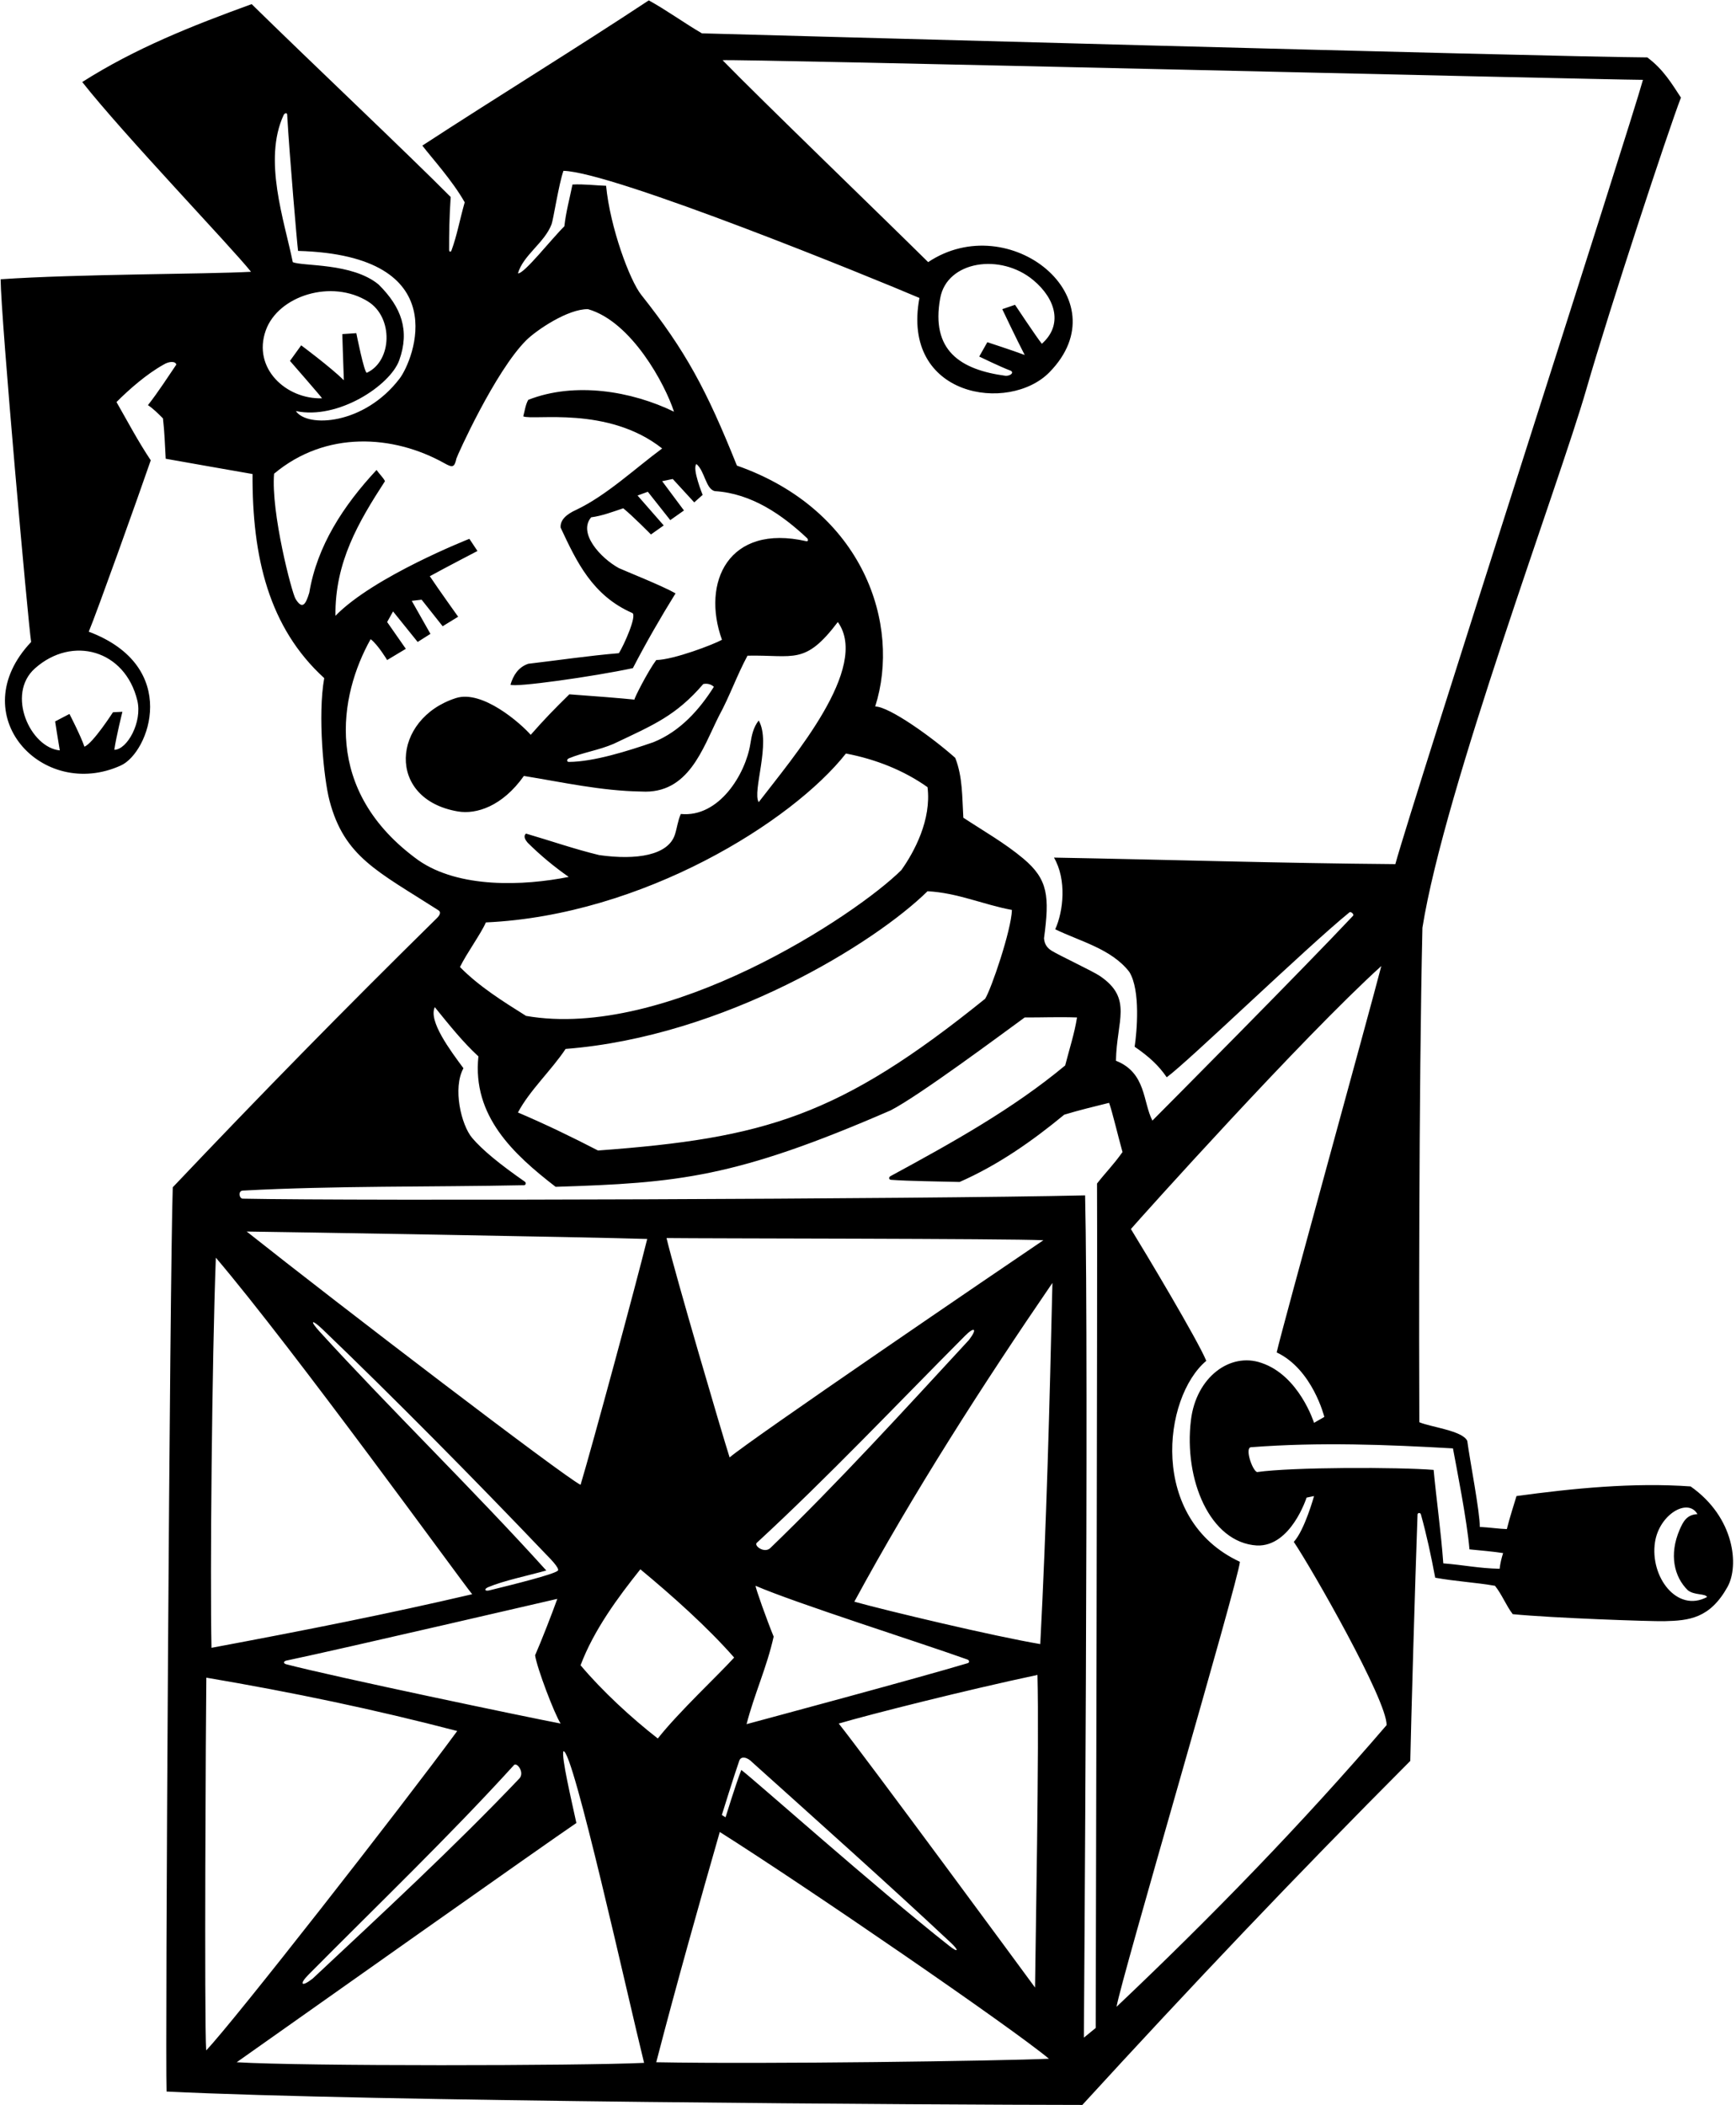 <?xml version="1.0" encoding="UTF-8"?>
<svg xmlns="http://www.w3.org/2000/svg" xmlns:xlink="http://www.w3.org/1999/xlink" width="476pt" height="577pt" viewBox="0 0 476 577" version="1.1">
<g id="surface1">
<path style=" stroke:none;fill-rule:nonzero;fill:rgb(0%,0%,0%);fill-opacity:1;" d="M 463.551 407.379 C 447.836 406.266 431.441 407.891 415.812 410.023 C 415.215 412.074 413.996 415.719 413.164 419.074 C 411.141 419.027 408.289 418.602 405.746 418.477 C 405.805 414.469 403.031 400.305 402.316 394.906 C 401.035 392.09 392.383 391.148 389.168 389.785 C 389.078 372.547 388.996 298.578 390.02 254.254 C 396.105 216.113 427.441 132.816 434.977 106.641 C 441.363 84.453 457.438 35.715 460.902 26.75 C 458.426 22.992 456.129 19.051 451.68 15.734 C 425.777 15.598 196.875 9.242 192.453 9.137 C 187.758 6.402 182.586 2.668 177.887 0.105 C 157.988 13.254 136.383 26.492 115.801 39.902 C 118.301 43.188 124.02 49.43 127.418 55.445 C 125.98 60.531 125.328 64.48 123.785 68.652 C 123.59 69.184 123.141 69.039 123.141 68.461 C 123.137 63.898 123.199 59.656 123.574 53.992 C 112.391 42.688 83.863 15.734 69.004 1.129 C 52.52 7.109 37.062 13.258 22.547 22.48 C 33.965 36.969 63.285 67.547 68.832 74.488 C 56.273 75.172 21.277 75.082 0.172 76.539 C 0.258 87.297 7.711 170.785 8.539 175.941 C -10.371 195.949 11.645 219.574 33.148 209.789 C 40.887 206.27 49.715 182.684 24.34 173.125 C 26.559 167.828 37.832 136.316 41.336 126.156 C 37.762 120.801 34.93 115.395 31.941 110.188 C 35.441 106.684 40.223 102.5 44.836 99.938 C 46.359 98.961 48.188 98.961 48.336 99.938 C 46.117 103.184 43.461 107.348 40.566 111.039 C 42.098 112.066 43.195 113.188 44.68 114.668 C 45.141 118.621 45.195 121.68 45.434 125.727 C 53.289 127.094 60.598 128.438 69.246 129.918 C 69.121 152.676 73.711 172.004 88.902 185.852 C 87.078 195.949 88.727 213.227 90.348 219.418 C 94.398 234.863 103.566 238.82 120.07 249.387 C 121.086 249.934 120.629 250.852 119.645 251.777 C 94.109 276.887 71.367 300.113 47.371 325.395 C 46.555 348.934 45.266 562.84 45.672 573.223 C 101.094 575.965 257.699 576.867 296.766 576.895 C 326.551 544.383 355.348 514.039 386.691 482.613 C 386.891 472.891 388.012 433.07 388.68 415.098 C 388.699 414.547 389.453 414.52 389.594 415.02 C 391.18 420.695 392.422 426.512 393.523 432.398 C 399.086 433.406 404.734 433.703 409.918 434.617 C 411.883 437.094 412.992 440.086 414.785 442.391 C 425.629 443.457 452.746 444.398 456.379 444.312 C 463.129 444.152 468.836 443.586 473.672 434.922 C 476.871 429.184 475.695 415.906 463.551 407.379 Z M 37.656 192.004 C 39.07 197.898 34.852 205.492 31.344 205.492 C 31.855 201.906 33.562 195.074 33.562 195.074 L 30.973 195.207 C 30.973 195.207 25.449 203.785 23.145 204.637 C 22.168 201.715 19.043 195.672 19.043 195.672 L 15.117 197.719 C 15.117 197.719 15.969 203.27 16.398 205.66 C 8.324 204.898 1.617 190.273 9.578 183.188 C 19.805 174.082 34.32 178.129 37.656 192.004 Z M 151.23 61.484 C 151.715 60.223 153.207 50.492 154.488 46.82 C 168.055 47.109 239.719 76.367 252.102 81.66 C 247 108.863 276.688 113.336 287.766 102.008 C 307.59 81.75 276.73 57.016 254.492 71.84 C 243.086 60.527 208.16 26.828 198.129 16.504 C 200.176 16.074 437.523 21.812 450.484 21.883 C 447.215 33.945 387.32 219.602 382.59 236.832 C 350.992 236.578 320.098 235.602 288.992 235.039 C 292.52 241.09 291.582 249.738 289.336 254.684 C 296.164 258.012 304.793 260.062 309.66 266.383 C 312.777 271.438 311.711 282.875 311.113 286.879 C 315.062 289.586 317.688 292.004 319.906 295.246 C 325.801 290.977 358.223 259.617 370.004 250.051 C 370.391 249.734 371.387 250.574 370.977 251.008 C 356.883 265.992 319.141 303.957 315.98 307.117 C 313.332 301.992 314.301 294.008 305.988 290.719 C 306.152 279.754 310.699 273.688 301.617 267.512 C 299.609 266.145 290.414 261.855 288.348 260.562 C 287.211 259.852 286.383 258.855 286.262 257.156 C 287.785 245.73 287.445 241.062 280.586 235.309 C 275.477 231.027 269.723 227.785 264.141 224.109 C 263.801 218.473 263.973 212.922 261.922 207.711 C 255.602 202.074 243.848 193.66 239.973 193.621 C 247.109 171.262 236.863 139.828 202.055 127.605 C 193.703 106.789 188.066 96.246 175.816 80.793 C 172.66 76.812 167.293 62.359 166.188 50.918 C 163.371 50.832 160.125 50.406 156.965 50.574 C 156.195 54.422 155.172 58.09 154.746 62.02 C 151.242 65.438 143.652 75.172 142.02 74.914 C 143.457 69.922 149.277 66.57 151.23 61.484 Z M 280.965 97.289 C 277.805 96.094 270.719 93.789 270.719 93.789 L 268.496 97.719 C 268.496 97.719 274.5 100.637 277.035 101.559 C 278.027 101.98 277.398 102.926 275.84 103.012 C 263.25 101.344 255.199 96.047 257.801 81.715 C 259.656 71.484 274.348 69.305 283.309 76.766 C 289.691 82.078 291.363 89.227 285.66 94.215 C 284.039 92.164 278.316 83.539 278.316 83.539 L 274.816 84.734 C 274.816 84.734 278.746 93.02 280.965 97.289 Z M 155.086 287.477 C 198.555 284.094 239.883 258.477 254.32 244.262 C 262.605 244.691 269.605 247.934 277.465 249.387 C 277.293 254.938 271.828 270.992 270.121 273.727 C 230.121 305.996 209.746 311.953 163.969 315.316 C 156.879 311.645 149.449 308.059 142.02 304.898 C 145.18 298.887 151.242 293.281 155.086 287.477 Z M 126.117 265.031 C 128.008 261.184 131.91 255.852 133.223 252.805 C 176.246 250.852 217.273 225.141 231.945 206.516 C 240.059 208.055 247.828 211.129 254.32 215.738 C 255.438 224.621 250.711 233.465 247.148 238.457 C 234.695 250.852 182.695 285.16 144.238 278.422 C 137.836 274.41 131.324 270.328 126.117 265.031 Z M 77.762 31.551 C 78.031 30.965 78.707 30.84 78.738 31.398 C 79.379 42.703 81.484 67.059 81.727 68.766 C 125.246 69.965 113.312 98.844 109.574 103.746 C 99.863 116.484 84.242 117.289 81.129 112.66 C 92.613 115.113 106.969 105.684 109.465 98.742 C 112.398 90.578 110.09 84.195 103.801 77.969 C 96.531 71.969 83.008 73.035 80.277 71.84 C 77.949 60.41 72.09 43.82 77.762 31.551 Z M 72.871 90.562 C 76.254 81.051 90.949 76.387 100.945 82.656 C 107.895 87.012 107.547 98.938 100.602 102.156 C 99.918 102.5 97.699 91.312 97.699 91.312 L 93.855 91.566 C 93.855 91.566 94.109 99.766 94.281 104.207 C 90.523 100.535 82.582 94.645 82.582 94.645 L 79.508 98.91 C 79.508 98.91 88.305 108.988 88.305 109.16 C 78.535 109.48 69.164 100.988 72.871 90.562 Z M 114.777 235.809 C 88.238 216.711 92.992 190.551 101.625 175.176 C 103.59 176.629 106.152 180.895 106.152 180.895 L 111.277 177.82 L 106.152 170.477 L 107.773 167.574 L 114.52 175.941 L 118.023 173.723 L 112.898 164.672 L 115.602 164.352 L 121.371 171.633 L 125.621 169.027 C 125.621 169.027 120.242 161.512 117.852 157.926 C 122.035 155.617 130.918 151.008 130.918 151.008 L 128.699 147.676 C 128.699 147.676 102.48 157.977 91.977 168.77 C 91.805 154.082 98.297 143.062 105.555 131.879 C 105.129 130.938 104.016 129.914 103.246 128.805 C 94.109 138.621 86.938 149.641 84.801 162.449 C 83.809 165.715 82.887 167.16 81.039 164.133 C 80 162.426 74.266 140.438 75.152 129.828 C 89.344 117.953 107.828 119.137 121.809 126.934 C 124.031 128.176 124.598 128.211 125.145 125.668 C 125.281 125.031 135.781 101.684 144.324 93.227 C 147.051 90.527 155.703 84.625 161.234 84.734 C 173.191 88.152 182.391 105.363 184.805 112.832 C 173.191 107.195 157.648 104.551 144.84 109.586 C 144.07 110.953 143.898 112.578 143.473 114.113 C 146.289 115.309 166.684 111.16 181.559 122.91 C 174.047 128.461 166.273 135.805 157.988 139.734 C 155.398 140.898 153.551 142.465 153.719 144.602 C 158.074 153.91 162.43 163.219 173.363 168 C 174.766 168.652 170.969 177.055 169.691 179.02 C 161.492 179.699 152.867 180.98 144.84 181.922 C 142.105 182.859 140.738 185.082 139.969 187.645 C 141.062 188.477 162.773 185.422 173.531 183.117 C 177.117 176.199 181.047 169.367 185.23 162.621 C 181.633 160.562 171.664 156.605 169.691 155.703 C 164.668 152.953 158.414 146.109 162.09 141.781 C 165.105 141.375 167.812 140.332 170.887 139.309 C 173.445 141.355 178.484 146.48 178.484 146.48 L 181.988 144.004 L 174.812 135.805 L 177.633 134.781 L 183.781 142.551 L 187.539 139.902 L 181.559 131.879 L 184.465 131.277 L 190.355 137.684 L 192.66 135.633 C 192.66 135.633 189.711 128.391 190.953 127.18 C 193.262 129.059 193.523 134.188 196.078 134.609 C 206.109 135.254 214.48 141.098 221.266 147.469 C 221.699 147.879 221.586 148.441 221.098 148.332 C 199.684 143.449 192.301 159.652 197.957 175.344 C 195.652 176.633 184.719 180.812 179.938 180.895 C 177.633 183.973 173.789 191.57 173.961 191.742 C 170.715 191.398 162.262 190.719 156.109 190.289 C 152.012 194.305 149.195 197.207 145.52 201.391 C 142.738 198.238 132.285 189.008 125.023 191.316 C 107.414 196.965 105.762 219.035 125.57 222.395 C 130.543 223.234 137.703 221.055 143.645 212.664 C 154.23 214.371 164.82 216.766 175.84 216.934 C 188.82 217.703 192.656 205.129 197.102 196.27 C 200.094 190.805 201.973 185.254 204.961 179.699 C 217.777 179.445 220.699 182.379 229.727 170.477 C 238.66 182.988 217.336 207.691 208.035 219.84 C 206.18 216.996 211.516 203.574 208.035 197.465 C 206.559 199.32 206.102 201.57 205.742 203.859 C 204.441 212.098 197.188 224.109 186.684 223.086 C 185.875 224.801 185.648 226.91 185.047 228.758 C 183.199 234.391 174.57 235.805 164.309 234.355 C 157.562 232.734 150.988 230.43 144.238 228.465 C 143.301 229.23 144.238 230.43 144.668 230.941 C 148.086 234.355 152.012 237.602 155.941 240.336 C 143.473 242.812 125.879 243.496 114.777 235.809 Z M 195.734 188.242 C 191.895 194.305 186.598 200.453 179.086 203.441 C 172.094 205.848 162.773 208.777 156.008 208.816 C 155.332 208.82 155.348 208.102 156 207.828 C 159.965 206.191 164.133 205.629 168.238 203.867 C 179.293 198.633 185.367 196.141 192.832 187.473 C 193.828 187.258 194.969 187.473 195.734 188.242 Z M 59.184 344.691 C 80.617 369.887 126.051 432.738 129.465 436.926 C 106.164 442.359 84.199 446.707 57.988 451.613 C 57.578 432.324 58.102 373.156 59.184 344.691 Z M 229.977 472.371 C 238.484 469.859 265.051 463.156 284.469 459.043 C 284.98 477.832 283.887 535.238 283.801 544.719 C 281.445 541.488 237.406 481.684 229.977 472.371 Z M 260.293 533.309 C 240.18 517.473 206.133 487.137 203.254 485.09 C 201.625 489.332 198.945 498.062 198.945 498.062 L 197.922 497.438 C 197.922 497.438 201.273 486.629 202.672 482.648 C 203.129 481.125 204.961 481.582 206.324 483.039 C 223.57 498.543 243.891 516.676 260.777 532.504 C 262.957 534.547 262.828 535.305 260.293 533.309 Z M 265.352 455.816 C 251.711 459.91 209.555 471.219 204.703 472.535 C 206.84 464.254 210.254 456.992 212.133 448.539 C 210.34 444.184 207.094 435.133 207.18 434.617 C 218.156 439.371 252.16 450.129 265.277 454.828 C 265.816 455.023 265.875 455.66 265.352 455.816 Z M 211.109 424.371 C 209.383 425.766 206.484 423.48 207.605 422.746 C 227.004 404.855 245.574 385.215 264.625 366.078 C 267.199 363.496 268.109 364.102 265.648 367.277 C 248.055 386.32 229.895 406.266 211.109 424.371 Z M 200.055 399.434 C 197.883 392.625 185.148 349.305 182.758 339.312 C 193.367 339.453 276.637 339.434 286.09 339.91 C 275.074 347.34 205.949 394.395 200.055 399.434 Z M 201.301 454.285 C 197.113 458.922 186.086 469.207 180.363 476.465 C 173.02 470.742 165.078 463.398 159.188 456.395 C 162.855 446.66 169.52 437.691 175.582 430.094 C 184.32 437.328 194.039 446 201.301 454.285 Z M 159.188 406.949 C 154.316 404.473 92.828 357.504 67.637 337.52 C 76.402 337.621 160.578 339.027 177.461 339.562 C 174.473 351.691 162.344 396.445 159.188 406.949 Z M 78.492 456.125 C 77.605 455.895 77.723 455.281 78.551 455.109 C 94.395 451.781 152.711 438.18 152.812 438.195 C 151.18 442.719 148.512 449.562 146.719 453.664 C 147.23 457.164 152.012 469.719 153.719 472.367 C 144.863 470.691 91.418 459.523 78.492 456.125 Z M 142.492 487.336 C 124.512 506.238 104.688 524.527 85.758 542.246 C 82.602 544.727 81.988 543.82 84.555 541.23 C 103.566 522.055 123.082 503.359 140.848 483.844 C 141.57 482.715 143.879 485.598 142.492 487.336 Z M 87.652 364.961 C 84.801 361.836 85.43 361.43 88.523 364.395 C 107.676 382.766 130.051 405.383 149.621 425.895 C 150.301 426.605 153.746 429.961 152.914 430.504 C 151.652 431.535 141.09 434.172 134.137 435.879 C 132.934 436.176 132.641 435.512 133.859 434.992 C 138.051 433.215 144.688 431.855 149.789 430.422 C 130.703 409.254 106.695 385.84 87.652 364.961 Z M 56.574 459.793 C 80.23 463.805 102.629 468.48 125.367 474.414 C 109.738 495.68 64.051 554.094 56.535 561.949 C 55.988 553.715 56.441 470.297 56.574 459.793 Z M 64.902 565.195 C 84.492 551.363 149.754 505.219 158.039 499.625 C 156.672 493.305 153.871 481.43 154.488 479.965 C 157.074 479.141 172.254 547.859 176.605 565.367 C 158.672 566.188 83.16 566.309 64.902 565.195 Z M 179.938 565.195 C 185.438 543.953 192.234 519.934 197.359 502.086 C 221.59 517.406 277.391 555.711 287.613 564.238 C 274.195 564.824 209.992 565.762 179.938 565.195 Z M 285.234 450.59 C 272.656 448.469 243.477 441.535 234.254 438.973 C 250.309 409.34 269.605 379.281 288.566 351.609 C 287.797 385.004 286.941 417.879 285.234 450.59 Z M 300.438 555.801 L 297.191 558.449 C 297.191 558.449 298.559 372.449 297.531 327.613 C 252.613 328.637 98.438 329.164 66.562 328.516 C 65.566 328.492 65.234 326.375 66.562 326.305 C 91.797 324.945 118.062 325.355 143.652 324.828 C 144.191 324.816 144.34 324.16 143.891 323.848 C 137.062 319.105 132.254 315.168 129.469 311.879 C 126.434 308.289 124.086 298.191 127.074 292.77 C 123.402 287.816 117.426 279.824 119.219 276.031 C 123.211 280.961 126.977 285.66 131.176 289.523 C 129.465 305.836 140.73 316.305 152.348 325.27 C 185.898 324.203 201.562 322.855 244.242 304.301 C 252.082 300.262 274.805 283.332 280.965 278.852 C 285.48 278.879 290.207 278.672 295.312 278.852 C 294.629 283.203 293.176 287.645 292.066 292.004 C 277.723 303.941 261.047 313.188 244.145 322.355 C 243.637 322.633 243.676 323.297 244.312 323.348 C 249.078 323.715 257.617 323.789 263.117 323.941 C 273.621 319.328 283.016 312.754 291.812 305.496 C 296.004 304.227 300.008 303.273 304.109 302.25 C 305.027 304.828 306.523 311.238 307.781 315.742 C 305.305 319.242 303.32 321.152 300.797 324.367 C 300.953 340.062 300.438 555.801 300.438 555.801 Z M 306.156 549.992 C 307.184 543.16 339.551 433.34 339.977 428.043 C 314.879 416.391 318.84 382.965 330.754 372.961 C 328.449 367.324 313.93 343.07 310.086 336.836 C 312.82 333.676 356.887 284.57 378.746 264.758 C 375.844 276.117 351.59 363.824 350.055 370.656 C 359.898 375.289 363.121 388.332 363.121 388.332 L 360.301 389.953 C 360.301 389.953 356.238 376.969 345.848 373.52 C 337.301 370.551 327.984 377.426 326.551 389.172 C 324.555 405.5 331.754 422.797 344.652 423.57 C 353.953 423.938 358.254 410.449 358.254 410.449 L 360.301 410.023 C 360.301 410.023 357.738 419.332 354.75 422.578 C 359.746 429.996 380.336 466.027 380.199 472.793 C 356.887 499.949 331.863 525.656 306.156 549.992 Z M 411.191 429.953 C 405.27 429.809 401.527 428.926 395.742 428.469 C 395.129 419.895 393.754 410.137 393.094 402.852 C 383.617 402.082 354.332 402.055 344.672 403.449 C 343.352 402.969 341.297 396.867 342.973 396.641 C 361.844 395.188 380.457 395.934 398.391 396.957 C 399.23 401.516 402.297 416.922 402.914 424.629 C 405.879 424.93 409.492 425.227 412.141 425.652 C 411.672 427.141 411.344 428.512 411.191 429.953 Z M 453.789 422.656 C 454.953 415.059 462.812 410.398 465.43 414.977 C 462.473 415.098 461.477 417.094 460.543 419.25 C 457.598 426.066 459.039 432.195 462.812 435.855 C 464.668 437.281 467.562 436.668 468.074 437.691 C 459.781 442.117 452.348 432.078 453.789 422.656 "/>
</g>
</svg>
